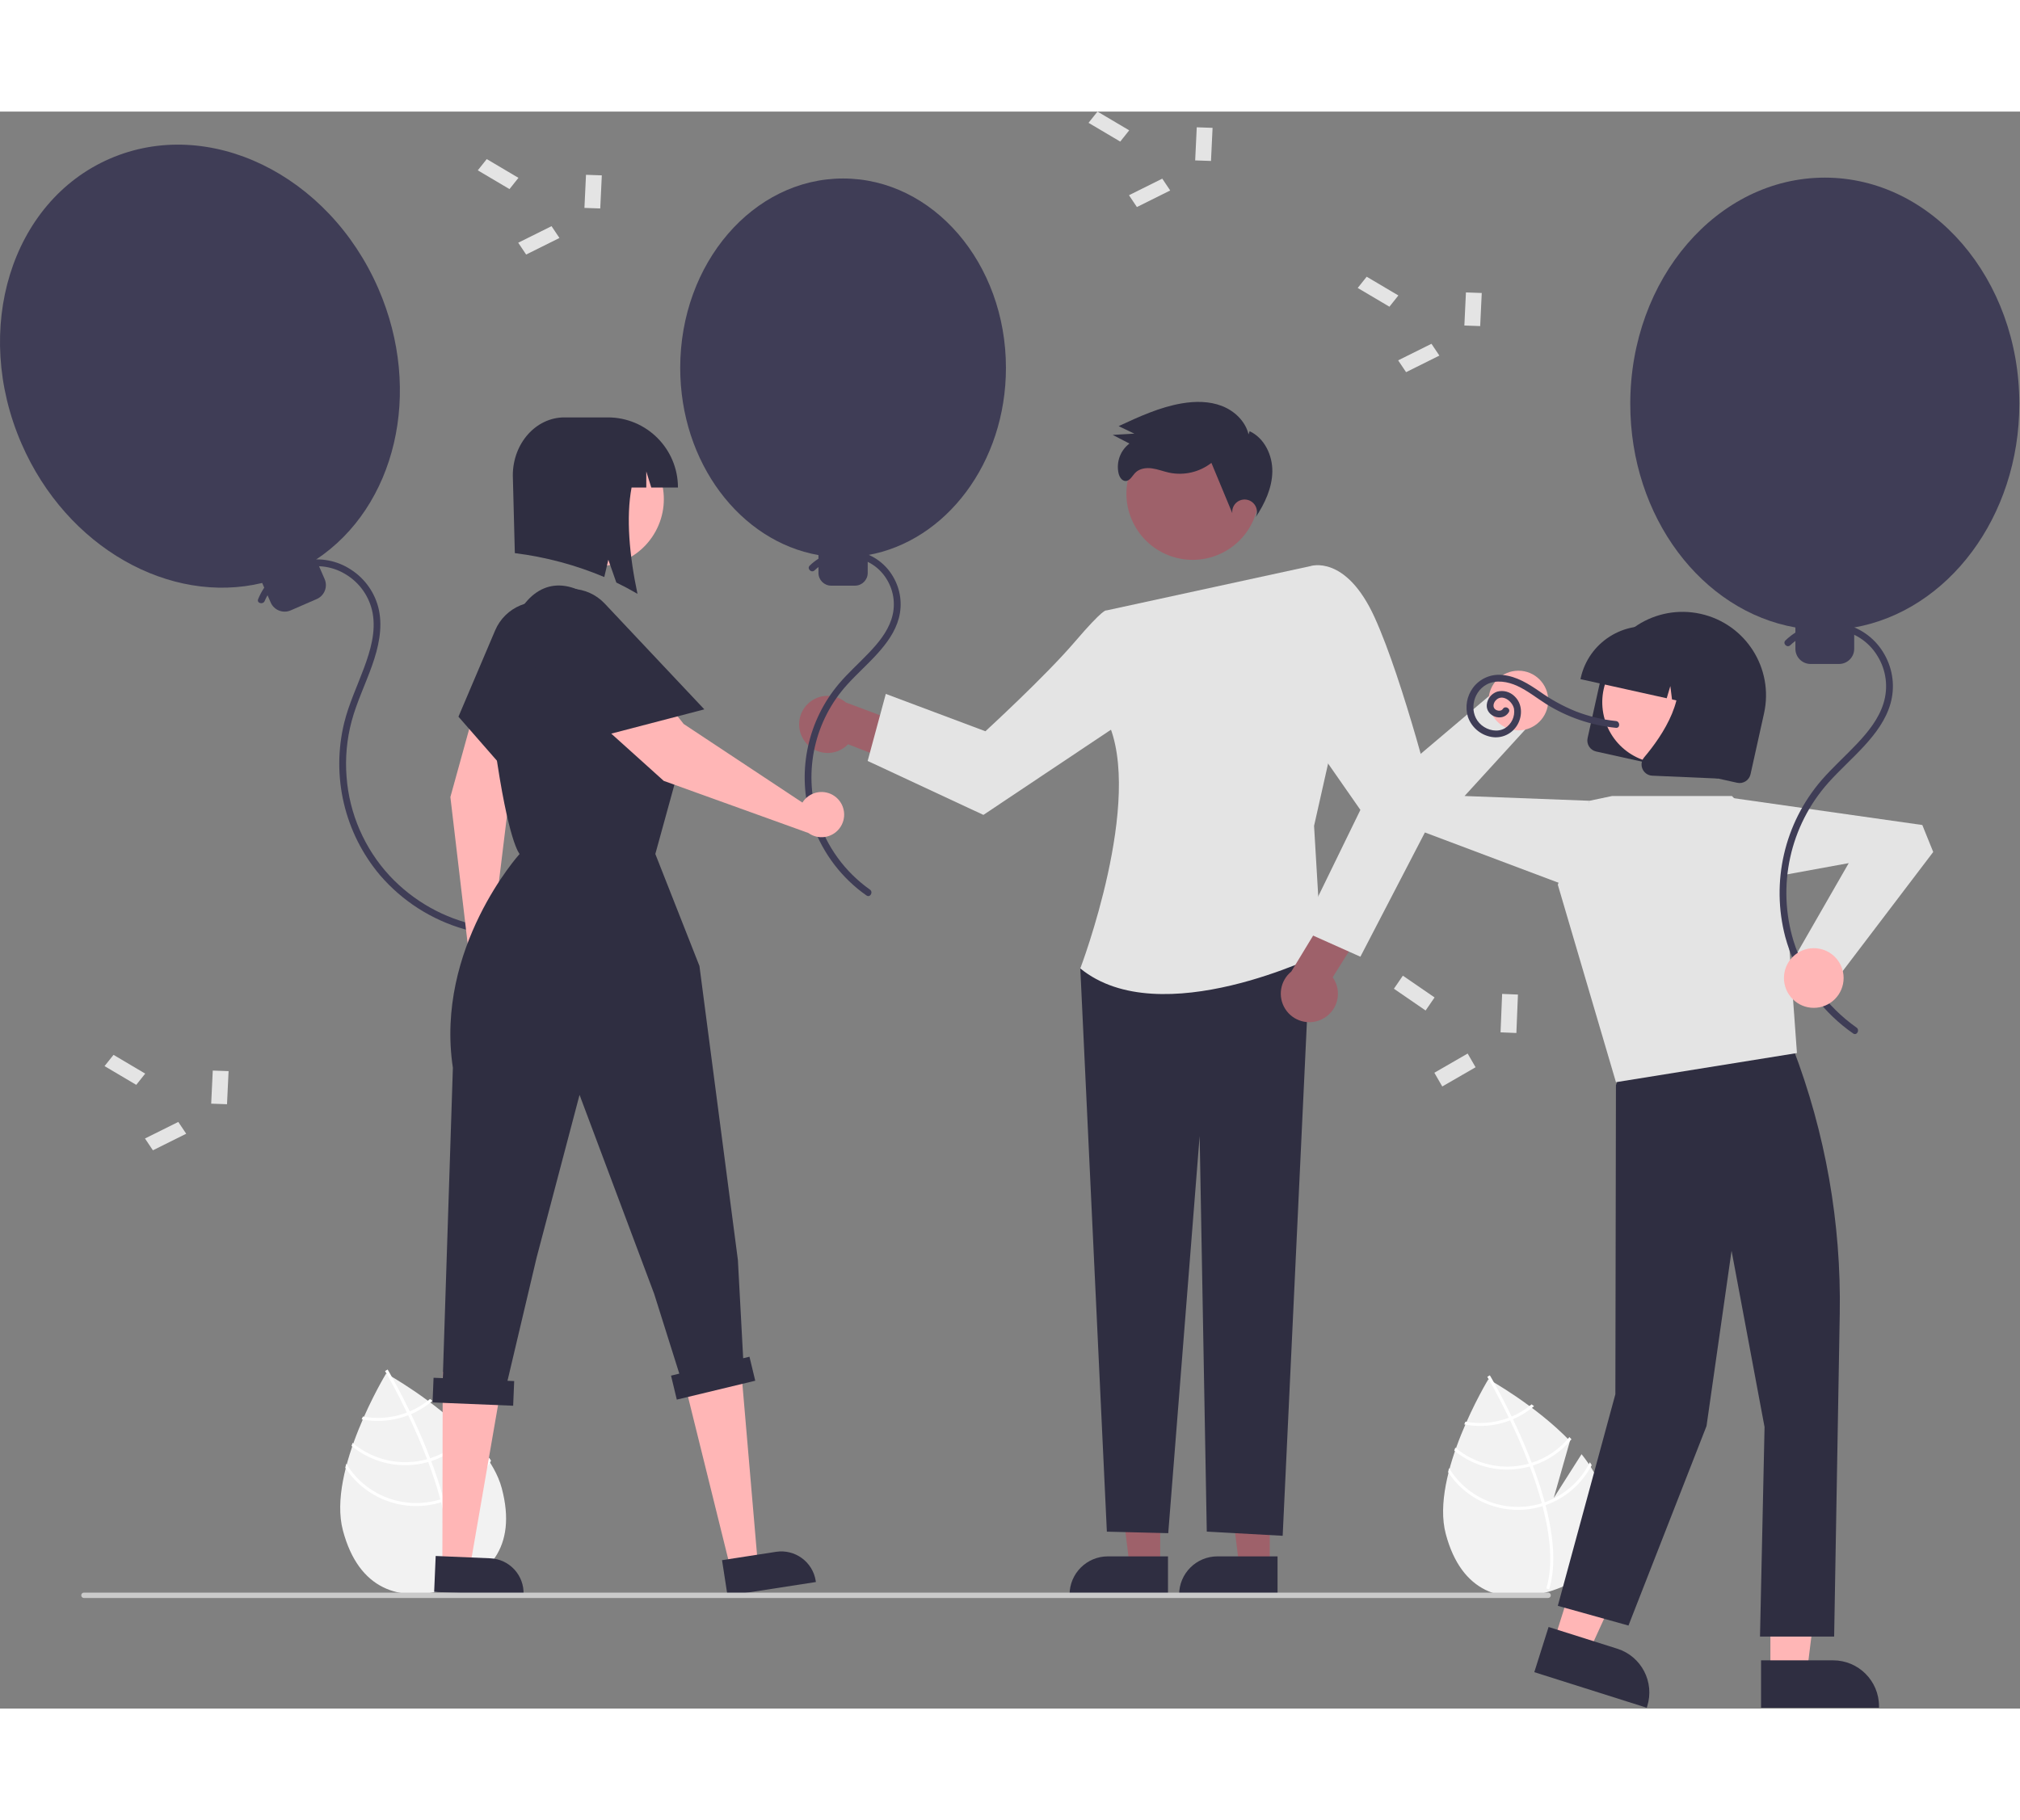 <?xml version="1.0" encoding="UTF-8"?>
<svg xmlns="http://www.w3.org/2000/svg" xmlns:xlink="http://www.w3.org/1999/xlink" width="780px" height="703px" viewBox="0 0 889 703" version="1.1">
<rect x="0" y="0" width="889" height="703" fill="#808080" stroke="none"/>
<g id="surface1">
<path style=" stroke:none;fill-rule:nonzero;fill:rgb(61.961%,38.039%,41.569%);fill-opacity:1;" d="M 558.82 640.383 L 545.387 640.383 L 538.996 588.551 L 558.824 588.551 Z M 558.82 640.383 "/>
<path style=" stroke:none;fill-rule:nonzero;fill:rgb(18.431%,18.039%,25.49%);fill-opacity:1;" d="M 562.246 653.41 L 518.93 653.406 L 518.93 652.859 C 518.93 643.547 526.477 635.996 535.789 635.996 L 562.246 635.996 Z M 562.246 653.41 "/>
<path style=" stroke:none;fill-rule:nonzero;fill:rgb(61.961%,38.039%,41.569%);fill-opacity:1;" d="M 510.605 640.383 L 497.172 640.383 L 490.781 588.551 L 510.609 588.551 Z M 510.605 640.383 "/>
<path style=" stroke:none;fill-rule:nonzero;fill:rgb(18.431%,18.039%,25.49%);fill-opacity:1;" d="M 514.031 653.41 L 470.715 653.406 L 470.715 652.859 C 470.715 643.547 478.262 635.996 487.574 635.996 L 514.031 635.996 Z M 514.031 653.41 "/>
<path style=" stroke:none;fill-rule:nonzero;fill:rgb(61.961%,38.039%,41.569%);fill-opacity:1;" d="M 354.141 277.195 C 356.312 280.184 359.699 282.059 363.387 282.309 C 367.074 282.562 370.684 281.168 373.242 278.504 L 399.824 288.887 L 410.074 274.27 L 372.328 260.133 C 367.461 256.035 360.297 256.23 355.656 260.582 C 351.016 264.934 350.363 272.074 354.141 277.195 Z M 354.141 277.195 "/>
<path style=" stroke:none;fill-rule:nonzero;fill:rgb(18.431%,18.039%,25.49%);fill-opacity:1;" d="M 510.434 365.77 L 475.438 377.188 L 487.129 625.117 L 514.141 625.785 L 527.965 450.941 L 531.102 625.094 L 564.504 626.934 L 576.816 365.77 Z M 510.434 365.77 "/>
<path style=" stroke:none;fill-rule:nonzero;fill:rgb(89.412%,89.412%,89.412%);fill-opacity:1;" d="M 486.82 219.621 L 576.648 200.098 L 586.637 277.465 L 578.32 314.43 L 581.652 370.609 C 581.652 370.609 510.625 405.969 475.438 377.188 C 475.438 377.188 503.719 302.887 487.324 268.105 Z M 486.82 219.621 "/>
<path style=" stroke:none;fill-rule:nonzero;fill:rgb(89.412%,89.412%,89.412%);fill-opacity:1;" d="M 502.379 230.562 L 486.82 219.621 C 486.82 219.621 485.902 218.348 472.938 233.508 C 459.973 248.668 433.672 272.781 433.672 272.781 L 389.84 256.34 L 381.855 285.852 L 432.797 309.598 L 504.918 261.418 Z M 502.379 230.562 "/>
<path style=" stroke:none;fill-rule:nonzero;fill:rgb(61.961%,38.039%,41.569%);fill-opacity:1;" d="M 581.668 399.609 C 585.012 398.031 587.48 395.051 588.418 391.477 C 589.352 387.898 588.656 384.094 586.516 381.078 L 601.664 356.891 L 589.215 344.094 L 568.297 378.555 C 563.367 382.578 562.223 389.652 565.633 395.023 C 569.047 400.395 575.934 402.363 581.668 399.609 Z M 581.668 399.609 "/>
<path style=" stroke:none;fill-rule:nonzero;fill:rgb(89.412%,89.412%,89.412%);fill-opacity:1;" d="M 562.637 215.34 L 576.648 200.098 C 576.648 200.098 592.262 194.66 605.016 222.762 C 617.77 250.859 632.016 307.855 632.016 307.855 L 598.707 372.027 L 572.84 360.465 L 598.707 307.402 L 571.336 268.105 Z M 562.637 215.34 "/>
<path style=" stroke:none;fill-rule:nonzero;fill:rgb(61.961%,38.039%,41.569%);fill-opacity:1;" d="M 550.48 154.172 C 558.203 168.305 553.012 186.027 538.879 193.754 C 524.75 201.48 507.031 196.285 499.309 182.152 C 491.586 168.02 496.777 150.297 510.906 142.57 C 525.039 134.844 542.754 140.039 550.48 154.172 Z M 550.48 154.172 "/>
<path style=" stroke:none;fill-rule:nonzero;fill:rgb(18.431%,18.039%,25.49%);fill-opacity:1;" d="M 549.48 142.082 C 548.102 136.289 543.277 131.719 537.723 129.574 C 532.172 127.434 525.984 127.453 520.117 128.449 C 510.379 130.105 501.281 134.309 492.32 138.465 L 499.227 141.773 L 489.695 142.32 L 497.062 146.129 C 493.043 149.188 491.176 154.305 492.277 159.23 C 492.656 160.809 493.668 162.551 495.293 162.605 C 497.254 162.672 498.277 160.383 499.648 158.98 C 501.477 157.117 504.363 156.703 506.949 157.055 C 509.535 157.406 511.988 158.398 514.543 158.949 C 521.074 160.312 527.875 158.734 533.141 154.641 L 542.328 176.762 C 542.09 174.477 543.316 172.285 545.387 171.293 C 547.461 170.301 549.938 170.715 551.57 172.336 C 553.203 173.953 553.641 176.426 552.668 178.508 C 556.645 172.508 559.844 165.691 559.953 158.496 C 560.062 151.301 556.492 143.719 549.961 140.699 "/>
<path style=" stroke:none;fill-rule:nonzero;fill:rgb(94.902%,94.902%,94.902%);fill-opacity:1;" d="M 211.559 588.98 L 199.137 608.512 L 206.371 583.086 C 191.098 567.141 169.949 555.48 169.949 555.48 C 169.949 555.48 143.91 598.285 150.922 624.613 C 157.93 650.945 176.023 655.973 195.328 650.832 C 214.633 645.691 227.836 632.328 220.828 606 C 219.27 600.137 215.879 594.383 211.559 588.98 Z M 211.559 588.98 "/>
<path style=" stroke:none;fill-rule:nonzero;fill:rgb(100%,100%,100%);fill-opacity:1;" d="M 195.125 610.457 L 195.469 611.754 C 199.41 626.863 199.996 639.312 197.211 648.93 C 197.176 649.07 197.129 649.207 197.09 649.348 L 196.441 649.156 L 195.82 648.961 C 198.973 638.539 197.566 625.363 194.133 612.188 C 194.027 611.762 193.918 611.328 193.797 610.902 C 192.297 605.336 190.457 599.793 188.453 594.461 C 188.301 594.047 188.141 593.629 187.98 593.211 C 185.301 586.191 182.375 579.582 179.66 573.883 C 179.469 573.48 179.273 573.078 179.078 572.684 C 174.445 563.059 170.52 556.242 169.637 554.734 C 169.535 554.551 169.473 554.449 169.457 554.426 L 170.023 554.09 L 170.027 554.082 L 170.598 553.742 C 170.613 553.766 170.816 554.105 171.18 554.738 C 172.543 557.098 176.168 563.531 180.348 572.176 C 180.531 572.566 180.73 572.965 180.918 573.371 C 183.125 577.992 185.465 583.188 187.691 588.707 C 188.254 590.09 188.789 591.461 189.301 592.82 C 189.469 593.234 189.629 593.652 189.777 594.066 C 191.945 599.828 193.727 605.293 195.125 610.457 Z M 195.125 610.457 "/>
<path style=" stroke:none;fill-rule:nonzero;fill:rgb(100%,100%,100%);fill-opacity:1;" d="M 180.348 572.176 C 179.934 572.348 179.512 572.52 179.078 572.684 C 177.91 573.129 176.715 573.512 175.504 573.836 C 170.352 575.215 164.953 575.422 159.707 574.438 C 159.527 574.848 159.348 575.262 159.164 575.684 C 164.695 576.77 170.402 576.574 175.848 575.121 C 177.141 574.777 178.41 574.363 179.66 573.883 C 180.086 573.723 180.508 573.551 180.918 573.371 C 184.336 571.914 187.512 569.949 190.34 567.539 C 189.969 567.258 189.605 566.984 189.254 566.715 C 186.57 568.961 183.566 570.801 180.348 572.176 Z M 180.348 572.176 "/>
<path style=" stroke:none;fill-rule:nonzero;fill:rgb(100%,100%,100%);fill-opacity:1;" d="M 189.301 592.82 C 188.863 592.961 188.426 593.094 187.98 593.211 C 187.848 593.254 187.707 593.293 187.574 593.328 C 176.23 596.348 164.129 593.625 155.172 586.039 C 155.016 586.488 154.859 586.934 154.715 587.387 C 163.969 595.008 176.332 597.695 187.914 594.613 C 188.094 594.566 188.273 594.516 188.453 594.461 C 188.902 594.336 189.34 594.207 189.777 594.066 C 196.543 591.891 202.539 587.809 207.047 582.312 C 206.738 581.988 206.434 581.664 206.121 581.344 C 201.75 586.723 195.906 590.711 189.301 592.82 Z M 189.301 592.82 "/>
<path style=" stroke:none;fill-rule:nonzero;fill:rgb(100%,100%,100%);fill-opacity:1;" d="M 195.125 610.457 C 194.684 610.617 194.242 610.762 193.797 610.902 C 193.32 611.047 192.844 611.188 192.359 611.316 C 176.934 615.406 160.66 608.836 152.391 595.184 C 152.242 595.781 152.09 596.371 151.953 596.965 C 160.746 610.418 177.168 616.723 192.703 612.602 C 193.184 612.473 193.664 612.34 194.133 612.188 C 194.586 612.055 195.027 611.906 195.469 611.754 C 204.363 608.625 211.734 602.234 216.094 593.871 C 215.832 593.434 215.555 593.004 215.273 592.57 C 211.137 600.926 203.91 607.344 195.125 610.457 Z M 195.125 610.457 "/>
<path style=" stroke:none;fill-rule:nonzero;fill:rgb(94.902%,94.902%,94.902%);fill-opacity:1;" d="M 696.043 591.016 L 683.801 610.266 L 690.934 585.207 C 675.879 569.496 655.039 558.004 655.039 558.004 C 655.039 558.004 629.379 600.184 636.285 626.133 C 643.191 652.082 661.023 657.035 680.051 651.969 C 699.074 646.902 712.086 633.738 705.18 607.789 C 703.641 602.012 700.301 596.344 696.043 591.016 Z M 696.043 591.016 "/>
<path style=" stroke:none;fill-rule:nonzero;fill:rgb(100%,100%,100%);fill-opacity:1;" d="M 679.848 612.184 L 680.188 613.461 C 684.07 628.348 684.648 640.617 681.906 650.094 C 681.867 650.234 681.82 650.367 681.785 650.508 L 681.145 650.316 L 680.531 650.129 C 683.641 639.855 682.254 626.875 678.871 613.887 C 678.766 613.469 678.66 613.043 678.539 612.617 C 677.059 607.133 675.246 601.672 673.273 596.418 C 673.125 596.012 672.965 595.598 672.809 595.188 C 670.168 588.27 667.281 581.754 664.609 576.141 C 664.422 575.742 664.227 575.348 664.035 574.957 C 659.469 565.473 655.602 558.754 654.73 557.27 C 654.629 557.086 654.566 556.988 654.555 556.965 L 655.109 556.633 L 655.113 556.625 L 655.676 556.293 C 655.691 556.316 655.895 556.648 656.25 557.273 C 657.594 559.598 661.168 565.938 665.285 574.457 C 665.469 574.84 665.66 575.234 665.848 575.633 C 668.023 580.188 670.328 585.309 672.523 590.746 C 673.074 592.113 673.605 593.461 674.109 594.801 C 674.273 595.211 674.43 595.621 674.578 596.031 C 676.715 601.707 678.469 607.09 679.848 612.184 Z M 679.848 612.184 "/>
<path style=" stroke:none;fill-rule:nonzero;fill:rgb(100%,100%,100%);fill-opacity:1;" d="M 665.285 574.457 C 664.875 574.625 664.461 574.797 664.035 574.957 C 662.883 575.395 661.707 575.773 660.512 576.09 C 655.434 577.453 650.113 577.656 644.945 576.684 C 644.766 577.09 644.59 577.496 644.41 577.91 C 649.859 578.984 655.484 578.793 660.852 577.359 C 662.125 577.02 663.379 576.613 664.609 576.141 C 665.027 575.98 665.441 575.809 665.848 575.633 C 669.215 574.199 672.348 572.262 675.133 569.887 C 674.766 569.609 674.41 569.34 674.062 569.074 C 671.418 571.289 668.457 573.102 665.285 574.457 Z M 665.285 574.457 "/>
<path style=" stroke:none;fill-rule:nonzero;fill:rgb(100%,100%,100%);fill-opacity:1;" d="M 674.109 594.801 C 673.68 594.941 673.246 595.07 672.809 595.188 C 672.676 595.227 672.539 595.266 672.406 595.301 C 661.23 598.277 649.305 595.594 640.477 588.121 C 640.324 588.562 640.168 589 640.023 589.449 C 649.145 596.957 661.328 599.605 672.742 596.566 C 672.918 596.52 673.098 596.473 673.273 596.418 C 673.715 596.297 674.148 596.164 674.578 596.031 C 681.246 593.883 687.152 589.863 691.598 584.449 C 691.293 584.129 690.992 583.809 690.684 583.492 C 686.375 588.793 680.617 592.723 674.109 594.801 Z M 674.109 594.801 "/>
<path style=" stroke:none;fill-rule:nonzero;fill:rgb(100%,100%,100%);fill-opacity:1;" d="M 679.848 612.184 C 679.414 612.34 678.977 612.48 678.539 612.617 C 678.07 612.766 677.598 612.902 677.125 613.031 C 661.922 617.059 645.883 610.586 637.734 597.129 C 637.586 597.719 637.438 598.301 637.301 598.887 C 645.969 612.145 662.152 618.355 677.461 614.297 C 677.938 614.168 678.41 614.035 678.871 613.887 C 679.316 613.754 679.754 613.613 680.188 613.461 C 688.953 610.379 696.219 604.078 700.512 595.836 C 700.254 595.406 699.98 594.984 699.703 594.555 C 695.629 602.789 688.504 609.113 679.848 612.184 Z M 679.848 612.184 "/>
<path style=" stroke:none;fill-rule:nonzero;fill:rgb(24.706%,23.922%,33.725%);fill-opacity:1;" d="M 442.715 112.816 C 442.715 66.777 410.625 29.453 371.039 29.453 C 331.453 29.453 299.359 66.777 299.359 112.816 C 299.359 154.574 325.758 189.16 360.203 195.234 L 360.203 203.09 C 360.203 206.18 362.707 208.688 365.797 208.688 L 376.277 208.688 C 379.367 208.688 381.875 206.18 381.875 203.09 L 381.875 195.234 C 416.316 189.16 442.715 154.574 442.715 112.816 Z M 442.715 112.816 "/>
<path style=" stroke:none;fill-rule:nonzero;fill:rgb(24.706%,23.922%,33.725%);fill-opacity:1;" d="M 358.48 201.957 C 363.02 197.691 369.195 195.625 375.383 196.301 C 381.633 197.023 387.18 200.641 390.363 206.07 C 393.539 211.328 394.246 217.719 392.297 223.543 C 390.414 229.285 386.406 234.062 382.301 238.367 C 377.996 242.883 373.309 247.051 369.262 251.812 C 355.707 267.84 350.883 289.504 356.355 309.773 C 359.906 322.43 367.242 333.699 377.379 342.066 C 378.664 343.117 379.992 344.121 381.355 345.074 C 382.934 346.176 384.426 343.59 382.863 342.492 C 371.859 334.707 363.727 323.512 359.723 310.637 C 353.547 290.23 358.523 268.078 372.828 252.27 C 377.098 247.555 381.883 243.332 386.152 238.613 C 390.242 234.094 393.973 228.992 395.57 223.02 C 397.203 216.887 396.324 210.355 393.125 204.875 C 389.938 199.266 384.559 195.238 378.281 193.766 C 372.031 192.406 365.5 193.539 360.074 196.918 C 358.742 197.766 357.504 198.746 356.367 199.844 C 354.98 201.18 357.094 203.289 358.48 201.957 Z M 358.48 201.957 "/>
<path style=" stroke:none;fill-rule:nonzero;fill:rgb(24.706%,23.922%,33.725%);fill-opacity:1;" d="M 166.508 77.906 C 144.574 27.477 91.648 1.891 48.289 20.758 C 4.93 39.621 -12.441 95.797 9.492 146.227 C 29.383 191.961 74.77 217.266 115.391 207.504 L 119.133 216.105 C 120.605 219.492 124.543 221.043 127.926 219.57 L 139.406 214.574 C 142.789 213.102 144.34 209.164 142.867 205.781 L 139.125 197.176 C 173.961 174.105 186.398 123.645 166.508 77.906 Z M 166.508 77.906 "/>
<path style=" stroke:none;fill-rule:nonzero;fill:rgb(24.706%,23.922%,33.725%);fill-opacity:1;" d="M 116.484 215.43 C 119.367 208.789 124.93 203.68 131.789 201.379 C 138.535 199.105 145.938 199.93 152.016 203.625 C 158.277 207.336 162.637 213.559 163.984 220.711 C 165.516 228.906 163.031 237.254 160.211 244.879 C 157.254 252.879 153.566 260.645 151.508 268.949 C 145.699 292.625 151.586 317.648 167.34 336.25 C 177.121 347.586 190.004 355.812 204.398 359.922 C 206.164 360.418 207.949 360.844 209.746 361.207 C 211.625 361.59 212.426 358.711 210.539 358.328 C 195.562 355.242 181.91 347.582 171.477 336.398 C 160.418 324.438 153.734 309.078 152.52 292.828 C 151.871 284.598 152.625 276.316 154.754 268.336 C 157.023 259.914 160.863 252.031 163.758 243.828 C 166.523 236 168.48 227.594 166.746 219.309 C 165.148 212.016 160.723 205.652 154.441 201.617 C 148.359 197.605 140.922 196.203 133.797 197.719 C 126.594 199.352 120.281 203.668 116.145 209.789 C 115.141 211.316 114.289 212.938 113.605 214.633 C 112.871 216.41 115.758 217.184 116.484 215.43 Z M 116.484 215.43 "/>
<path style=" stroke:none;fill-rule:nonzero;fill:rgb(100%,71.373%,71.373%);fill-opacity:1;" d="M 779.145 687.02 L 795.246 687.02 L 802.902 624.91 L 779.145 624.914 Z M 779.145 687.02 "/>
<path style=" stroke:none;fill-rule:nonzero;fill:rgb(18.431%,18.039%,25.49%);fill-opacity:1;" d="M 775.039 681.762 L 806.746 681.762 C 817.902 681.762 826.949 690.809 826.949 701.969 L 826.949 702.625 L 775.039 702.629 Z M 775.039 681.762 "/>
<path style=" stroke:none;fill-rule:nonzero;fill:rgb(100%,71.373%,71.373%);fill-opacity:1;" d="M 683.863 673.328 L 699.211 678.184 L 725.242 621.277 L 702.59 614.109 Z M 683.863 673.328 "/>
<path style=" stroke:none;fill-rule:nonzero;fill:rgb(18.431%,18.039%,25.49%);fill-opacity:1;" d="M 681.531 667.078 L 711.762 676.641 C 722.398 680.008 728.297 691.359 724.93 702.004 L 724.734 702.629 L 675.242 686.969 Z M 681.531 667.078 "/>
<path style=" stroke:none;fill-rule:nonzero;fill:rgb(18.431%,18.039%,25.49%);fill-opacity:1;" d="M 720.109 403.367 L 711.176 428.57 L 710.922 564.621 L 685.59 657.77 L 716.688 666.449 L 751.039 578.617 L 762.059 501.473 L 776.578 579.066 L 774.578 671.293 L 807.207 671.293 L 809.672 529.172 C 810.363 489.258 803.379 449.582 789.102 412.305 Z M 720.109 403.367 "/>
<path style=" stroke:none;fill-rule:nonzero;fill:rgb(89.412%,89.412%,89.412%);fill-opacity:1;" d="M 709.473 301.285 L 762.211 301.285 L 784.246 323.328 L 790.832 414.438 L 711.176 427.258 L 685.59 340.324 L 699.523 303.379 Z M 709.473 301.285 "/>
<path style=" stroke:none;fill-rule:nonzero;fill:rgb(89.412%,89.412%,89.412%);fill-opacity:1;" d="M 690.504 341.195 L 609.305 310.637 L 607.191 298.004 L 658.398 254.664 L 675.445 267.449 L 644.551 301.285 L 699.523 303.379 Z M 690.504 341.195 "/>
<path style=" stroke:none;fill-rule:nonzero;fill:rgb(100%,71.373%,71.373%);fill-opacity:1;" d="M 681.379 259.258 C 681.379 266.508 675.5 272.391 668.25 272.391 C 660.996 272.391 655.117 266.508 655.117 259.258 C 655.117 252.004 660.996 246.121 668.25 246.121 C 675.5 246.121 681.379 252.004 681.379 259.258 Z M 681.379 259.258 "/>
<path style=" stroke:none;fill-rule:nonzero;fill:rgb(18.431%,18.039%,25.49%);fill-opacity:1;" d="M 698.699 275.801 L 704.633 249.039 C 709.008 229.219 728.633 216.703 748.445 221.098 C 768.262 225.492 780.754 245.133 776.34 264.945 L 770.406 291.707 C 769.812 294.367 767.18 296.043 764.523 295.457 L 702.449 281.688 C 699.793 281.094 698.113 278.461 698.699 275.801 Z M 698.699 275.801 "/>
<path style=" stroke:none;fill-rule:nonzero;fill:rgb(100%,71.373%,71.373%);fill-opacity:1;" d="M 757.945 252.527 C 762.086 266.812 753.863 281.75 739.578 285.891 C 725.297 290.027 710.363 281.805 706.227 267.52 C 702.086 253.23 710.309 238.297 724.594 234.156 C 738.875 230.016 753.809 238.242 757.945 252.527 Z M 757.945 252.527 "/>
<path style=" stroke:none;fill-rule:nonzero;fill:rgb(18.431%,18.039%,25.49%);fill-opacity:1;" d="M 695.68 249.301 C 699.168 233.645 714.668 223.77 730.328 227.223 L 735.68 228.41 C 751.332 231.902 761.207 247.406 757.75 263.07 L 757.633 263.605 L 746.324 261.094 L 744.863 249.438 L 741.695 260.07 L 735.852 258.773 L 735.113 252.891 L 733.516 258.254 L 695.559 249.836 Z M 695.68 249.301 "/>
<path style=" stroke:none;fill-rule:nonzero;fill:rgb(18.431%,18.039%,25.49%);fill-opacity:1;" d="M 722.863 289.375 C 722.105 287.664 722.395 285.676 723.605 284.25 C 731.668 274.719 744.027 256.547 736.215 241.914 L 735.652 240.863 L 766.246 247.652 L 756.059 293.594 L 727.18 292.336 C 726.887 292.324 726.598 292.285 726.309 292.223 C 724.77 291.879 723.488 290.82 722.863 289.375 Z M 722.863 289.375 "/>
<path style=" stroke:none;fill-rule:nonzero;fill:rgb(89.412%,89.412%,89.412%);fill-opacity:1;" d="M 760.113 301.836 L 846.008 314.051 L 850.809 325.926 L 810.215 379.344 L 790.805 370.559 L 813.625 330.828 L 759.508 340.711 Z M 760.113 301.836 "/>
<path style=" stroke:none;fill-rule:nonzero;fill:rgb(24.706%,23.922%,33.725%);fill-opacity:1;" d="M 888.711 128.648 C 888.711 73.652 850.379 29.074 803.094 29.074 C 755.809 29.074 717.48 73.652 717.48 128.648 C 717.48 178.523 749.012 219.836 790.152 227.09 L 790.152 236.477 C 790.152 240.168 793.145 243.16 796.836 243.16 L 809.355 243.16 C 813.043 243.16 816.035 240.168 816.035 236.477 L 816.035 227.09 C 857.18 219.836 888.711 178.523 888.711 128.648 Z M 888.711 128.648 "/>
<path style=" stroke:none;fill-rule:nonzero;fill:rgb(24.706%,23.922%,33.725%);fill-opacity:1;" d="M 787.891 234.914 C 793.391 229.742 800.883 227.246 808.387 228.086 C 815.766 228.953 822.336 233.172 826.199 239.52 C 830.129 245.777 831.125 253.438 828.922 260.492 C 826.812 267.332 822.176 273.062 817.344 278.195 C 812.188 283.672 806.539 288.68 801.609 294.371 C 785.297 313.332 779.348 339.102 785.688 363.297 C 789.867 378.617 798.699 392.262 810.965 402.344 C 812.453 403.555 813.988 404.715 815.562 405.812 C 817.141 406.918 818.637 404.328 817.07 403.234 C 803.938 393.949 794.207 380.609 789.379 365.266 C 781.918 340.906 787.715 314.418 804.672 295.406 C 809.738 289.75 815.445 284.707 820.57 279.105 C 825.477 273.742 829.98 267.715 832 260.625 C 834.047 253.395 833.121 245.641 829.422 239.098 C 825.738 232.398 819.426 227.539 812.008 225.691 C 804.551 223.977 796.719 225.277 790.215 229.309 C 788.621 230.316 787.133 231.488 785.777 232.801 C 784.391 234.141 786.504 236.25 787.891 234.914 Z M 787.891 234.914 "/>
<path style=" stroke:none;fill-rule:nonzero;fill:rgb(100%,71.373%,71.373%);fill-opacity:1;" d="M 811.375 381.402 C 811.375 388.656 805.496 394.535 798.242 394.535 C 790.992 394.535 785.113 388.656 785.113 381.402 C 785.113 374.148 790.992 368.266 798.242 368.266 C 805.496 368.266 811.375 374.148 811.375 381.402 Z M 811.375 381.402 "/>
<path style=" stroke:none;fill-rule:nonzero;fill:rgb(24.706%,23.922%,33.725%);fill-opacity:1;" d="M 661.41 262.941 C 660.723 264.031 659.055 263.875 658.117 263.191 C 656.816 262.246 657.238 260.426 658.133 259.352 C 660.98 255.93 665.691 259.543 666.324 262.938 C 666.809 266.32 665.227 269.668 662.309 271.445 C 659.059 273.371 654.836 272.406 652.043 270.102 C 646.215 265.293 647.805 255.664 654.277 252.188 C 658.406 249.965 663.629 250.941 667.699 252.801 C 672.277 254.895 676.219 258.102 680.453 260.777 C 689.75 266.598 700.262 270.188 711.176 271.27 C 713.086 271.465 713.074 268.477 711.176 268.281 C 705.129 267.656 699.191 266.227 693.523 264.031 C 687.914 261.758 682.59 258.832 677.66 255.32 C 672.672 251.902 667.461 248.582 661.289 248.016 C 656.219 247.422 651.223 249.598 648.199 253.715 C 645.52 257.379 644.715 262.09 646.02 266.438 C 647.598 271.008 651.508 274.375 656.258 275.258 C 660.863 276.125 665.512 273.977 667.832 269.906 C 670.105 265.977 670.031 260.699 666.602 257.438 C 664.598 255.402 661.652 254.602 658.895 255.344 C 656.348 256.203 654.547 258.496 654.312 261.176 C 653.984 266.277 661.223 268.828 663.992 264.449 C 665.02 262.82 662.438 261.32 661.41 262.941 Z M 661.41 262.941 "/>
<path style=" stroke:none;fill-rule:nonzero;fill:rgb(89.412%,89.412%,89.412%);fill-opacity:1;" d="M 63.91 423.484 L 59.965 428.434 L 46.012 420.18 L 49.957 415.227 Z M 63.91 423.484 "/>
<path style=" stroke:none;fill-rule:nonzero;fill:rgb(89.412%,89.412%,89.412%);fill-opacity:1;" d="M 78.465 444.754 L 81.949 449.953 L 67.293 457.246 L 63.809 452.047 Z M 78.465 444.754 "/>
<path style=" stroke:none;fill-rule:nonzero;fill:rgb(89.412%,89.412%,89.412%);fill-opacity:1;" d="M 93.637 422.145 L 100.602 422.391 L 99.906 436.961 L 92.945 436.715 Z M 93.637 422.145 "/>
<path style=" stroke:none;fill-rule:nonzero;fill:rgb(89.412%,89.412%,89.412%);fill-opacity:1;" d="M 228.168 29.168 L 224.227 34.117 L 210.273 25.863 L 214.219 20.91 Z M 228.168 29.168 "/>
<path style=" stroke:none;fill-rule:nonzero;fill:rgb(89.412%,89.412%,89.412%);fill-opacity:1;" d="M 242.727 50.438 L 246.211 55.637 L 231.555 62.93 L 228.07 57.727 Z M 242.727 50.438 "/>
<path style=" stroke:none;fill-rule:nonzero;fill:rgb(89.412%,89.412%,89.412%);fill-opacity:1;" d="M 257.898 27.828 L 264.859 28.07 L 264.168 42.645 L 257.207 42.398 Z M 257.898 27.828 "/>
<path style=" stroke:none;fill-rule:nonzero;fill:rgb(89.412%,89.412%,89.412%);fill-opacity:1;" d="M 615.426 80.945 L 611.484 85.895 L 597.531 77.641 L 601.477 72.691 Z M 615.426 80.945 "/>
<path style=" stroke:none;fill-rule:nonzero;fill:rgb(89.412%,89.412%,89.412%);fill-opacity:1;" d="M 629.984 102.215 L 633.469 107.414 L 618.812 114.707 L 615.328 109.508 Z M 629.984 102.215 "/>
<path style=" stroke:none;fill-rule:nonzero;fill:rgb(89.412%,89.412%,89.412%);fill-opacity:1;" d="M 645.156 79.605 L 652.117 79.852 L 651.426 94.422 L 644.465 94.176 Z M 645.156 79.605 "/>
<path style=" stroke:none;fill-rule:nonzero;fill:rgb(89.412%,89.412%,89.412%);fill-opacity:1;" d="M 496.961 8.254 L 493.016 13.207 L 479.066 4.949 L 483.008 0 Z M 496.961 8.254 "/>
<path style=" stroke:none;fill-rule:nonzero;fill:rgb(89.412%,89.412%,89.412%);fill-opacity:1;" d="M 511.516 29.523 L 515 34.727 L 500.348 42.02 L 496.863 36.816 Z M 511.516 29.523 "/>
<path style=" stroke:none;fill-rule:nonzero;fill:rgb(89.412%,89.412%,89.412%);fill-opacity:1;" d="M 526.688 6.914 L 533.652 7.16 L 532.957 21.734 L 525.996 21.488 Z M 526.688 6.914 "/>
<path style=" stroke:none;fill-rule:nonzero;fill:rgb(89.412%,89.412%,89.412%);fill-opacity:1;" d="M 613.461 386.121 L 617.402 380.375 L 631.355 389.957 L 627.41 395.703 Z M 613.461 386.121 "/>
<path style=" stroke:none;fill-rule:nonzero;fill:rgb(89.412%,89.412%,89.412%);fill-opacity:1;" d="M 634.742 429.148 L 631.258 423.109 L 645.914 414.645 L 649.398 420.684 Z M 634.742 429.148 "/>
<path style=" stroke:none;fill-rule:nonzero;fill:rgb(89.412%,89.412%,89.412%);fill-opacity:1;" d="M 667.355 405.602 L 660.391 405.316 L 661.086 388.402 L 668.047 388.688 Z M 667.355 405.602 "/>
<path style=" stroke:none;fill-rule:nonzero;fill:rgb(100%,71.373%,71.373%);fill-opacity:1;" d="M 321.453 641.137 L 333.512 639.27 L 325.246 542.879 L 298.367 547.859 Z M 321.453 641.137 "/>
<path style=" stroke:none;fill-rule:nonzero;fill:rgb(18.431%,18.039%,25.49%);fill-opacity:1;" d="M 317.766 637.672 L 341.52 633.996 C 349.883 632.707 357.707 638.438 359 646.797 L 359.074 647.289 L 320.184 653.305 Z M 317.766 637.672 "/>
<path style=" stroke:none;fill-rule:nonzero;fill:rgb(100%,71.373%,71.373%);fill-opacity:1;" d="M 194.688 639.941 L 206.879 640.457 L 221.711 554.828 L 194.832 554.828 Z M 194.688 639.941 "/>
<path style=" stroke:none;fill-rule:nonzero;fill:rgb(18.431%,18.039%,25.49%);fill-opacity:1;" d="M 191.746 635.824 L 215.758 636.848 L 215.762 636.848 C 224.211 637.211 230.77 644.355 230.41 652.809 L 230.391 653.305 L 191.07 651.629 Z M 191.746 635.824 "/>
<path style=" stroke:none;fill-rule:nonzero;fill:rgb(100%,71.373%,71.373%);fill-opacity:1;" d="M 218.695 360.949 C 218.117 360.789 217.527 360.68 216.934 360.621 L 224.535 298.387 L 250.328 243.754 C 253.695 236.621 250.973 228.102 244.098 224.242 C 237.223 220.387 228.531 222.508 224.207 229.098 C 217.445 239.395 212.332 250.68 209.047 262.551 L 198.211 301.738 L 206.137 368.945 C 205.289 374.223 208.762 379.227 213.996 380.281 C 219.234 381.336 224.371 378.066 225.633 372.875 C 226.895 367.68 223.832 362.418 218.695 360.949 Z M 218.695 360.949 "/>
<path style=" stroke:none;fill-rule:nonzero;fill:rgb(18.431%,18.039%,25.49%);fill-opacity:1;" d="M 234.355 303.656 L 201.766 266.367 L 217.91 228.387 C 222.305 218.047 234.145 213.098 244.594 217.234 C 255.039 221.371 260.281 233.09 256.406 243.637 Z M 234.355 303.656 "/>
<path style=" stroke:none;fill-rule:nonzero;fill:rgb(100%,71.373%,71.373%);fill-opacity:1;" d="M 276.75 144.613 C 291.094 152.453 296.363 170.441 288.523 184.785 C 280.684 199.133 262.703 204.402 248.359 196.562 C 234.016 188.719 228.746 170.734 236.586 156.387 C 244.426 142.043 262.41 136.77 276.75 144.613 Z M 276.75 144.613 "/>
<path style=" stroke:none;fill-rule:nonzero;fill:rgb(18.431%,18.039%,25.49%);fill-opacity:1;" d="M 267.504 134.621 L 248.387 134.621 C 235.852 134.621 225.691 146.055 225.691 160.16 L 226.578 194.367 C 240.121 196.051 253.367 199.598 265.941 204.898 L 267.727 197.277 L 271.246 207.312 C 274.375 208.832 277.48 210.488 280.559 212.289 C 276.965 195.41 275.488 178.57 277.953 165.492 L 284.43 165.492 L 284.43 158.402 L 286.625 165.492 L 298.367 165.492 C 298.367 148.441 284.547 134.621 267.504 134.621 Z M 267.504 134.621 "/>
<path style=" stroke:none;fill-rule:nonzero;fill:rgb(18.431%,18.039%,25.49%);fill-opacity:1;" d="M 329.84 548.117 L 327.07 548.785 L 324.746 505.539 L 307.824 376.094 L 288.41 326.801 L 297.867 292.449 C 297.867 292.449 308.816 268.551 281.441 250.129 L 259.539 213.285 C 244.41 203.391 231.965 209.863 225.328 226.68 C 219.547 241.332 215.059 259.871 217.727 279.008 C 223.707 321.867 228.68 326.801 228.68 326.801 C 228.68 326.801 191.348 368.125 199.312 420.902 L 194.871 557.543 L 190.812 557.375 L 190.367 568.227 L 225.844 569.684 L 226.289 558.828 L 223.344 558.711 L 236.145 504.543 L 255.059 432.848 L 287.914 520.477 L 298.961 555.555 L 295.32 556.434 L 297.863 566.992 L 332.383 558.676 Z M 329.84 548.117 "/>
<path style=" stroke:none;fill-rule:nonzero;fill:rgb(100%,71.373%,71.373%);fill-opacity:1;" d="M 354.219 302.75 C 353.82 303.191 353.457 303.668 353.141 304.176 L 300.871 269.566 L 263.531 222.074 C 258.656 215.875 249.82 214.504 243.297 218.934 C 236.773 223.363 234.789 232.086 238.75 238.902 C 244.938 249.555 252.75 259.172 261.898 267.414 L 292.109 294.621 L 355.762 317.559 C 360.102 320.672 366.129 319.805 369.414 315.586 C 372.695 311.371 372.066 305.316 367.984 301.867 C 363.902 298.418 357.828 298.805 354.219 302.75 Z M 354.219 302.75 "/>
<path style=" stroke:none;fill-rule:nonzero;fill:rgb(18.431%,18.039%,25.49%);fill-opacity:1;" d="M 309.973 263.137 L 262.062 275.637 L 235.305 244.219 C 228.016 235.664 228.879 222.859 237.25 215.359 C 245.617 207.859 258.438 208.406 266.145 216.586 Z M 309.973 263.137 "/>
<path style=" stroke:none;fill-rule:nonzero;fill:rgb(79.216%,79.216%,79.216%);fill-opacity:1;" d="M 681.328 654.32 L 36.934 654.32 C 36.281 654.32 35.75 653.789 35.75 653.133 C 35.75 652.48 36.281 651.949 36.934 651.949 L 681.328 651.949 C 681.984 651.949 682.516 652.48 682.516 653.133 C 682.516 653.789 681.984 654.32 681.328 654.32 Z M 681.328 654.32 "/>
</g>
</svg>
